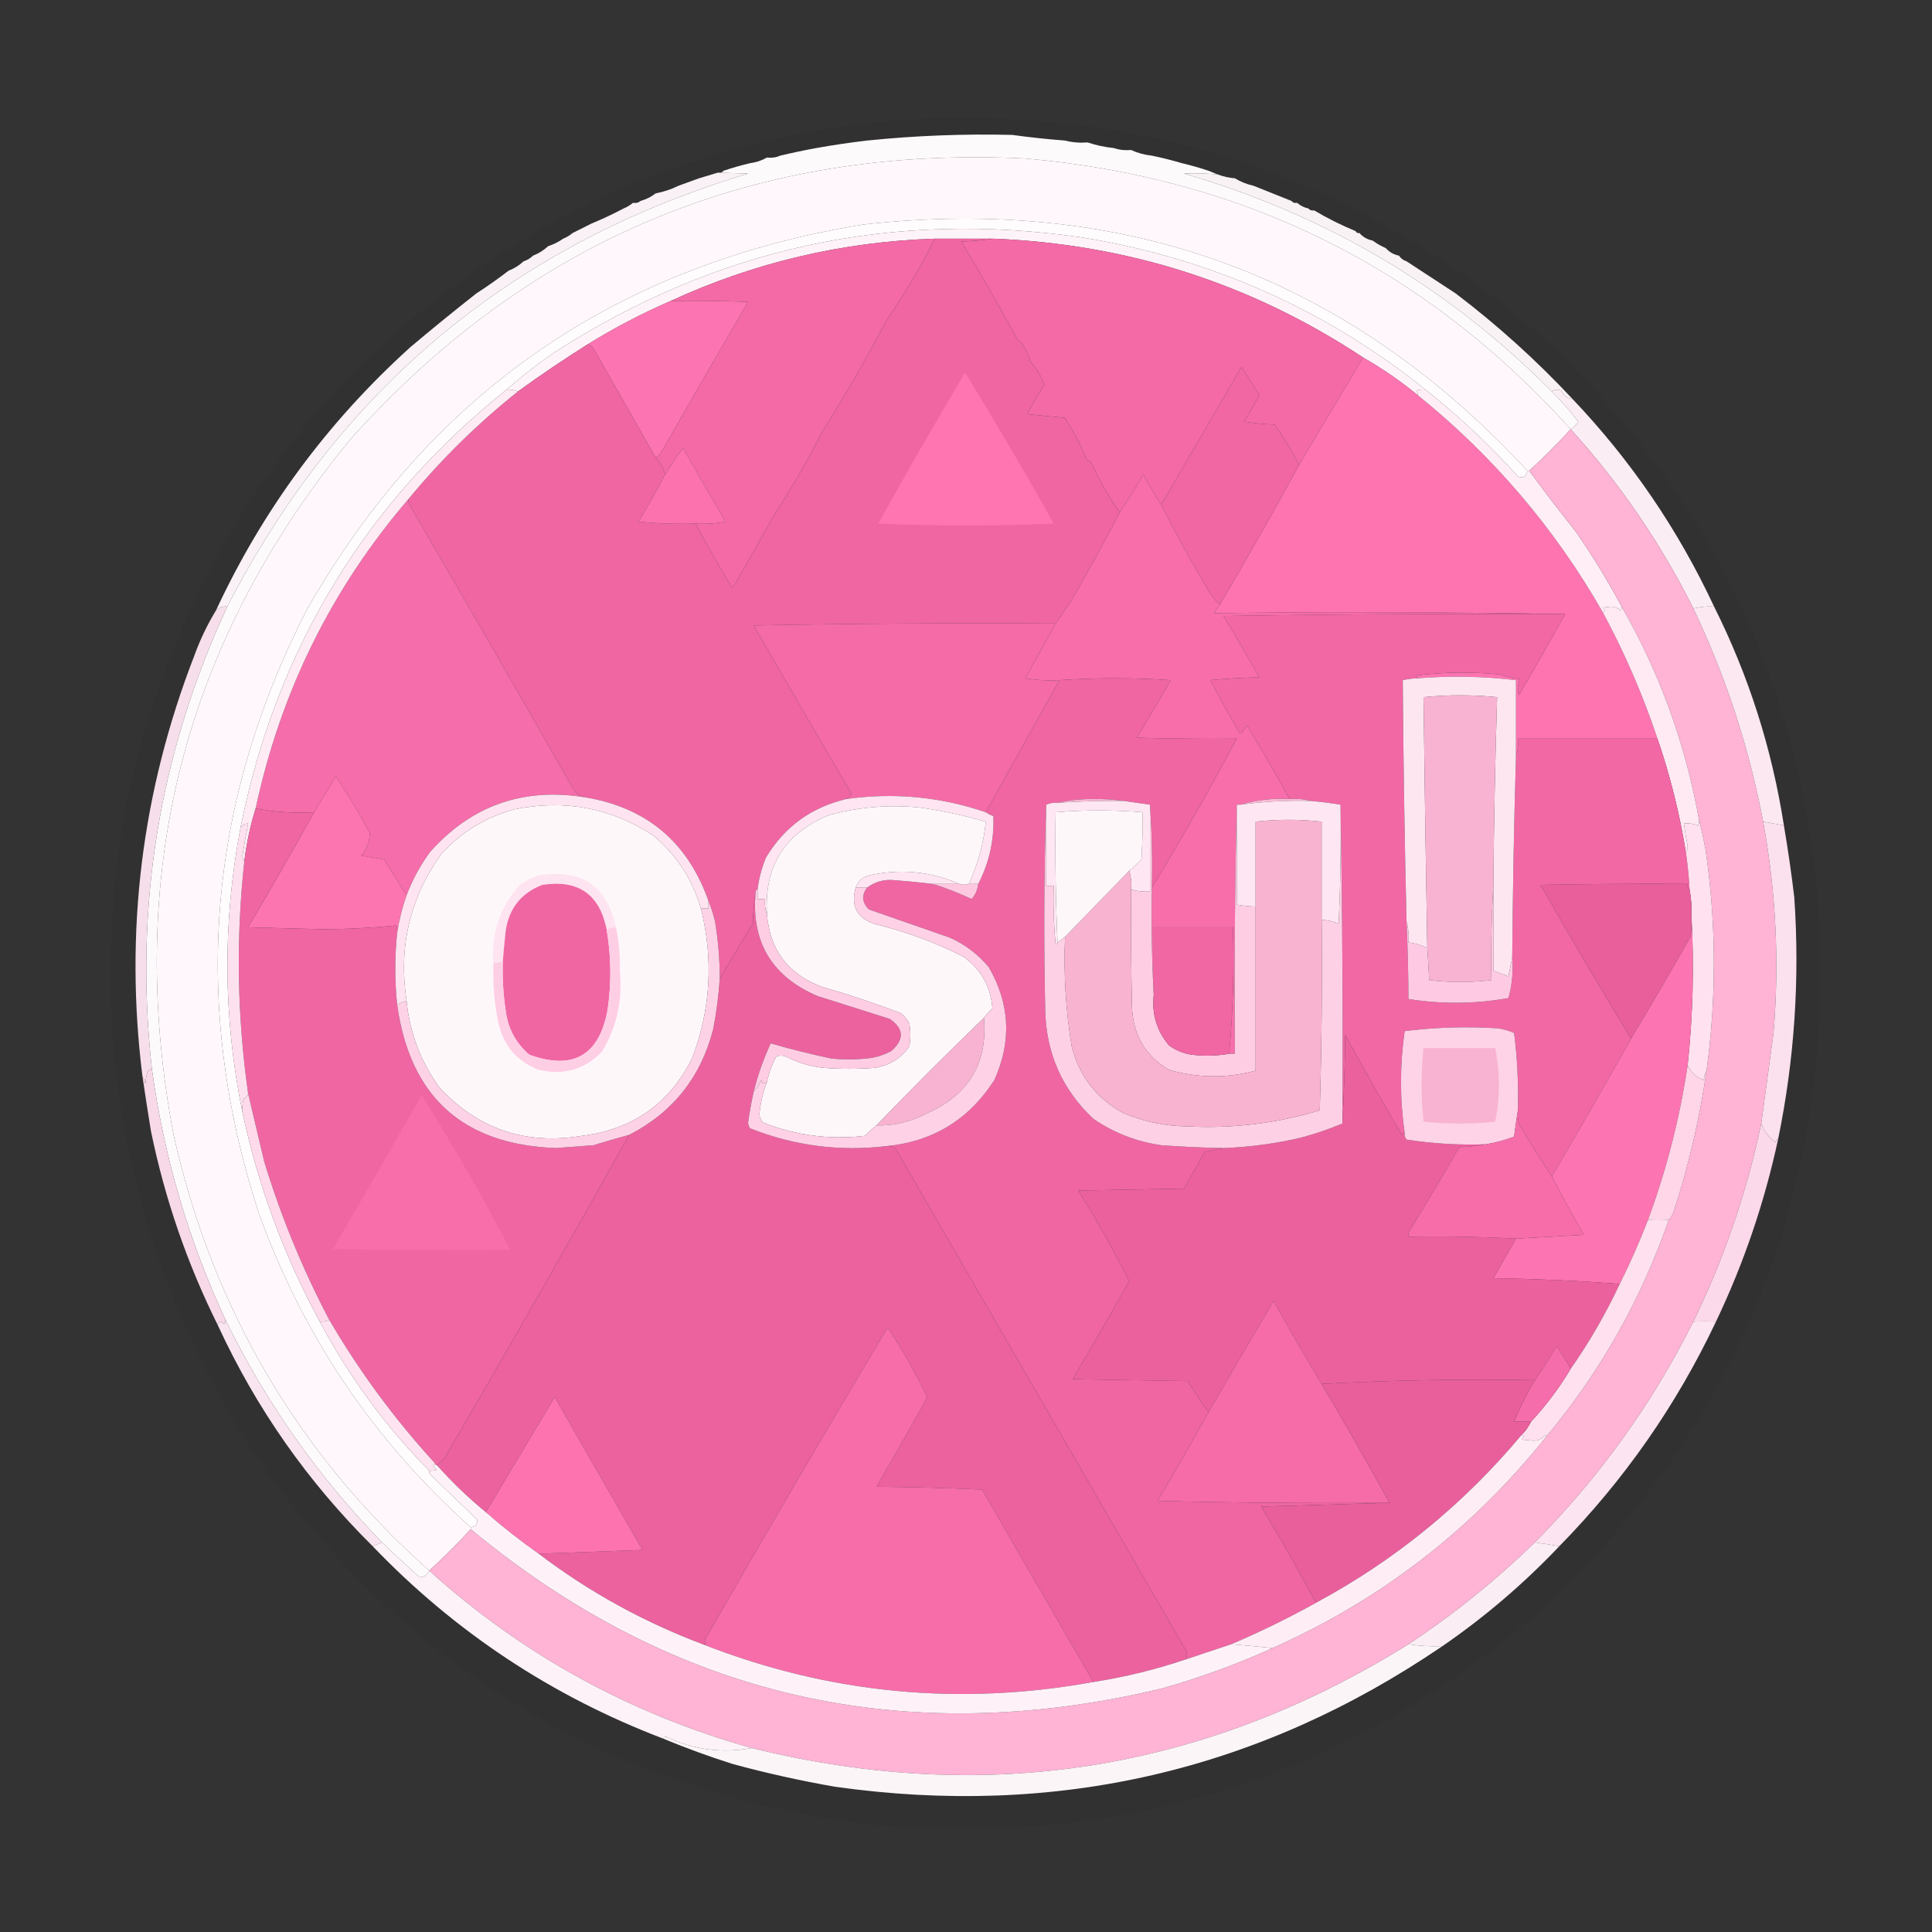 <?xml version="1.0" encoding="UTF-8"?>
<!DOCTYPE svg PUBLIC "-//W3C//DTD SVG 1.1//EN" "http://www.w3.org/Graphics/SVG/1.1/DTD/svg11.dtd">
<svg xmlns="http://www.w3.org/2000/svg" version="1.1" width="1024px" height="1024px" style="shape-rendering:geometricPrecision; text-rendering:geometricPrecision; image-rendering:optimizeQuality; fill-rule:evenodd; clip-rule:evenodd" xmlns:xlink="http://www.w3.org/1999/xlink">
<rect width="100%" height="100%" fill="#333333" stroke="none"/>
<g><path style="opacity:0.035" fill="#030203" d="M 495.5,62.5 C 617.238,59.562 723.571,97.395 814.5,176C 909.13,262.463 959.297,370.296 965,499.5C 968.067,639.473 919.234,756.973 818.5,852C 716.265,941.536 596.598,979.87 459.5,967C 319.683,948.593 210.516,881.76 132,766.5C 65.421,659.722 44.087,544.056 68,419.5C 102.545,274.364 186.378,169.197 319.5,104C 375.48,78.839 434.146,65.005 495.5,62.5 Z"/></g>
<g><path style="opacity:0.999" fill="#fdfafc" d="M 536.5,71.5 C 545.66,72.776 554.994,73.776 564.5,74.5C 568.298,75.483 572.298,75.817 576.5,75.5C 580.942,76.99 585.609,77.99 590.5,78.5C 593.287,79.477 596.287,79.81 599.5,79.5C 602.907,81.074 606.573,82.074 610.5,82.5C 615.775,83.582 621.108,84.915 626.5,86.5C 631.13,87.594 635.797,88.928 640.5,90.5C 642.167,91.167 643.833,91.833 645.5,92.5C 639.504,91.866 633.504,91.7 627.5,92C 702.714,113.81 767.714,152.31 822.5,207.5C 827.517,212.517 832.183,217.851 836.5,223.5C 835.451,225.216 834.118,226.549 832.5,227.5C 755.441,141.972 659.108,94.138 543.5,84C 400.433,76.977 281.267,126.477 186,232.5C 97.253,340.486 65.919,463.486 92,601.5C 112.567,693.352 157.734,770.352 227.5,832.5C 226.464,834.722 224.797,835.888 222.5,836C 215.663,829.995 208.996,823.829 202.5,817.5C 168.518,782.533 140.851,743.199 119.5,699.5C 99.832,657.159 86.832,612.825 80.5,566.5C 70.996,480.912 84.329,399.246 120.5,321.5C 179.858,205.994 271.858,129.494 396.5,92C 390.974,91.844 385.641,91.677 380.5,91.5C 381.791,91.737 382.791,91.404 383.5,90.5C 388.215,88.923 392.882,87.59 397.5,86.5C 400.785,86.072 403.785,85.072 406.5,83.5C 409.059,83.802 411.393,83.468 413.5,82.5C 419.922,80.973 426.255,79.64 432.5,78.5C 441.595,76.874 450.595,75.54 459.5,74.5C 485.091,71.882 510.758,70.882 536.5,71.5 Z"/></g>
<g><path style="opacity:1" fill="#fff7fb" d="M 832.5,227.5 C 825.5,235.167 818.167,242.5 810.5,249.5C 810.167,249.5 809.833,249.5 809.5,249.5C 714.573,146.899 597.24,103.399 457.5,119C 326.569,140.39 228.402,208.224 163,322.5C 109.954,425.516 101.287,532.183 137,642.5C 160.492,707.786 197.992,763.452 249.5,809.5C 249.5,809.833 249.5,810.167 249.5,810.5C 242.5,818.167 235.167,825.5 227.5,832.5C 157.734,770.352 112.567,693.352 92,601.5C 65.919,463.486 97.253,340.486 186,232.5C 281.267,126.477 400.433,76.977 543.5,84C 659.108,94.138 755.441,141.972 832.5,227.5 Z"/></g>
<g><path style="opacity:0.999" fill="#f9f1f5" d="M 380.5,91.5 C 385.641,91.677 390.974,91.844 396.5,92C 271.858,129.494 179.858,205.994 120.5,321.5C 118.142,321.253 116.142,321.919 114.5,323.5C 139.273,270.186 173.607,223.686 217.5,184C 229.065,174.257 240.732,164.757 252.5,155.5C 258.35,151.743 264.017,147.743 269.5,143.5C 272.511,142.331 275.178,140.664 277.5,138.5C 279.434,137.89 281.101,136.89 282.5,135.5C 285.511,134.331 288.178,132.664 290.5,130.5C 293.437,129.528 296.103,128.195 298.5,126.5C 300.368,125.737 302.035,124.737 303.5,123.5C 306.872,121.814 310.205,120.147 313.5,118.5C 319.367,116.064 325.033,113.398 330.5,110.5C 332.368,109.737 334.035,108.737 335.5,107.5C 337.099,107.768 338.432,107.434 339.5,106.5C 342.485,105.674 345.151,104.341 347.5,102.5C 351.759,101.691 355.759,100.358 359.5,98.5C 363.253,97.141 366.919,95.807 370.5,94.5C 373.823,93.507 377.156,92.507 380.5,91.5 Z"/></g>
<g><path style="opacity:1" fill="#f9f2f5" d="M 645.5,92.5 C 648.402,93.578 651.402,94.244 654.5,94.5C 657.54,96.346 660.873,97.679 664.5,98.5C 667.756,99.786 671.089,101.12 674.5,102.5C 677.756,103.786 681.089,105.12 684.5,106.5C 685.209,107.404 686.209,107.737 687.5,107.5C 689.181,109.008 691.181,110.008 693.5,110.5C 694.209,111.404 695.209,111.737 696.5,111.5C 703.516,115.675 710.849,119.341 718.5,122.5C 718.842,123.338 719.508,123.672 720.5,123.5C 722.336,125.588 724.669,126.921 727.5,127.5C 729.663,129.083 731.996,130.416 734.5,131.5C 736.336,133.588 738.669,134.921 741.5,135.5C 742.436,136.974 743.77,137.974 745.5,138.5C 754.158,144.164 762.825,149.83 771.5,155.5C 793.66,172.317 814.327,190.984 833.5,211.5C 830.588,211.211 828.588,209.711 827.5,207C 825.613,206.22 823.946,206.387 822.5,207.5C 767.714,152.31 702.714,113.81 627.5,92C 633.504,91.7 639.504,91.866 645.5,92.5 Z"/></g>
<g><path style="opacity:1" fill="#fffcfd" d="M 809.5,249.5 C 808.979,252.719 807.312,253.719 804.5,252.5C 789.484,235.819 773.151,220.486 755.5,206.5C 702.489,164.01 642.155,137.177 574.5,126C 473.169,111.066 379.502,131.399 293.5,187C 284.735,193.037 276.402,199.537 268.5,206.5C 193.557,266.529 146.557,343.863 127.5,438.5C 117.899,489.043 118.233,539.377 128.5,589.5C 136.832,628.511 150.499,665.511 169.5,700.5C 184.979,729.648 204.312,755.981 227.5,779.5C 227.369,780.239 227.536,780.906 228,781.5C 236.333,789.5 244.667,797.5 253,805.5C 253.168,807.841 252.001,809.174 249.5,809.5C 197.992,763.452 160.492,707.786 137,642.5C 101.287,532.183 109.954,425.516 163,322.5C 228.402,208.224 326.569,140.39 457.5,119C 597.24,103.399 714.573,146.899 809.5,249.5 Z"/></g>
<g><path style="opacity:1" fill="#fef3f8" d="M 755.5,206.5 C 753.801,206.34 752.134,206.506 750.5,207C 751.252,207.671 751.586,208.504 751.5,209.5C 742.366,202.027 732.699,195.361 722.5,189.5C 663.214,150.332 597.88,129.332 526.5,126.5C 516.167,126.5 505.833,126.5 495.5,126.5C 446.466,128.107 399.799,139.107 355.5,159.5C 340.227,166.135 325.56,173.802 311.5,182.5C 298.893,190.442 286.56,198.775 274.5,207.5C 272.621,206.659 270.621,206.325 268.5,206.5C 276.402,199.537 284.735,193.037 293.5,187C 379.502,131.399 473.169,111.066 574.5,126C 642.155,137.177 702.489,164.01 755.5,206.5 Z"/></g>
<g><path style="opacity:1" fill="#f36aa7" d="M 526.5,126.5 C 597.88,129.332 663.214,150.332 722.5,189.5C 711.167,208.5 699.833,227.5 688.5,246.5C 684.818,238.973 680.484,231.807 675.5,225C 670.136,224.829 664.802,224.329 659.5,223.5C 662.167,218.833 664.833,214.167 667.5,209.5C 664.422,204.414 661.256,199.414 658,194.5C 643.822,218.861 629.655,243.194 615.5,267.5C 612.108,262.395 608.941,257.062 606,251.5C 601.97,258.34 597.804,265.006 593.5,271.5C 587.755,263.384 582.755,254.717 578.5,245.5C 577.758,244.713 576.925,244.047 576,243.5C 572.771,235.793 568.938,228.46 564.5,221.5C 557.833,220.833 551.167,220.167 544.5,219.5C 547.268,214.224 550.268,209.057 553.5,204C 551.912,199.329 549.412,195.163 546,191.5C 544.939,186.769 542.606,182.769 539,179.5C 529.558,162.116 519.724,144.949 509.5,128C 515.348,127.827 521.015,127.327 526.5,126.5 Z"/></g>
<g><path style="opacity:1" fill="#fc74b1" d="M 355.5,159.5 C 369.171,159.333 382.837,159.5 396.5,160C 380.887,186.719 365.387,213.553 350,240.5C 349.292,241.381 348.458,242.047 347.5,242.5C 336.679,223.527 325.845,204.527 315,185.5C 314.241,183.937 313.074,182.937 311.5,182.5C 325.56,173.802 340.227,166.135 355.5,159.5 Z"/></g>
<g><path style="opacity:1" fill="#f36aa7" d="M 495.5,126.5 C 488.025,141.452 479.525,155.785 470,169.5C 459.4,189.72 448.067,209.386 436,228.5C 428.061,244.064 419.394,259.064 410,273.5C 403.129,285.817 396.129,298.151 389,310.5C 388.667,310.833 388.333,311.167 388,311.5C 381.272,300.278 374.772,288.945 368.5,277.5C 373.875,277.828 379.208,277.495 384.5,276.5C 377,263.5 369.5,250.5 362,237.5C 358.609,242.05 355.442,246.716 352.5,251.5C 351.61,248.052 349.943,245.052 347.5,242.5C 348.458,242.047 349.292,241.381 350,240.5C 365.387,213.553 380.887,186.719 396.5,160C 382.837,159.5 369.171,159.333 355.5,159.5C 399.799,139.107 446.466,128.107 495.5,126.5 Z"/></g>
<g><path style="opacity:1" fill="#ef66a3" d="M 495.5,126.5 C 505.833,126.5 516.167,126.5 526.5,126.5C 521.015,127.327 515.348,127.827 509.5,128C 519.724,144.949 529.558,162.116 539,179.5C 542.606,182.769 544.939,186.769 546,191.5C 549.412,195.163 551.912,199.329 553.5,204C 550.268,209.057 547.268,214.224 544.5,219.5C 551.167,220.167 557.833,220.833 564.5,221.5C 568.938,228.46 572.771,235.793 576,243.5C 576.925,244.047 577.758,244.713 578.5,245.5C 582.755,254.717 587.755,263.384 593.5,271.5C 587.299,283.563 580.799,295.563 574,307.5C 569.642,315.568 564.809,323.235 559.5,330.5C 506.163,330.167 452.829,330.5 399.5,331.5C 416.734,361.48 434.068,391.313 451.5,421C 450.429,421.852 449.429,422.685 448.5,423.5C 429.907,427.948 415.741,438.281 406,454.5C 403.715,459.973 402.215,465.64 401.5,471.5C 400.833,471.5 400.5,471.833 400.5,472.5C 399.673,477.985 399.173,483.652 399,489.5C 393.141,499.23 387.308,508.897 381.5,518.5C 381.468,508.438 380.634,498.438 379,488.5C 378.096,484.628 376.93,480.961 375.5,477.5C 364.428,446.097 342.428,427.764 309.5,422.5C 307.295,421.802 305.461,420.468 304,418.5C 275.253,368.003 246.253,317.67 217,267.5C 216.517,266.552 216.351,265.552 216.5,264.5C 233.896,243.437 253.229,224.437 274.5,207.5C 286.56,198.775 298.893,190.442 311.5,182.5C 313.074,182.937 314.241,183.937 315,185.5C 325.845,204.527 336.679,223.527 347.5,242.5C 349.943,245.052 351.61,248.052 352.5,251.5C 348.111,259.94 343.444,268.274 338.5,276.5C 348.478,277.499 358.478,277.832 368.5,277.5C 374.772,288.945 381.272,300.278 388,311.5C 388.333,311.167 388.667,310.833 389,310.5C 396.129,298.151 403.129,285.817 410,273.5C 419.394,259.064 428.061,244.064 436,228.5C 448.067,209.386 459.4,189.72 470,169.5C 479.525,155.785 488.025,141.452 495.5,126.5 Z"/></g>
<g><path style="opacity:1" fill="#fd74b1" d="M 722.5,189.5 C 732.699,195.361 742.366,202.027 751.5,209.5C 791.459,241.779 824.126,280.112 849.5,324.5C 861.091,346.013 870.757,368.346 878.5,391.5C 853.833,391.5 829.167,391.5 804.5,391.5C 804.81,394.713 804.477,397.713 803.5,400.5C 803.5,387.167 803.5,373.833 803.5,360.5C 786.189,358.447 768.856,358.113 751.5,359.5C 751.389,358.883 751.056,358.383 750.5,358C 765.303,356.195 780.136,356.029 795,357.5C 798.429,358.647 801.929,359.48 805.5,360C 804.39,362.737 804.223,365.571 805,368.5C 813.394,354.278 821.561,339.945 829.5,325.5C 767.627,324.346 705.627,324.18 643.5,325C 644.386,323.385 645.386,321.885 646.5,320.5C 660.928,296.073 674.928,271.406 688.5,246.5C 699.833,227.5 711.167,208.5 722.5,189.5 Z"/></g>
<g><path style="opacity:1" fill="#f067a4" d="M 688.5,246.5 C 674.928,271.406 660.928,296.073 646.5,320.5C 643.535,317.676 641.035,314.343 639,310.5C 630.614,296.39 622.781,282.057 615.5,267.5C 629.655,243.194 643.822,218.861 658,194.5C 661.256,199.414 664.422,204.414 667.5,209.5C 664.833,214.167 662.167,218.833 659.5,223.5C 664.802,224.329 670.136,224.829 675.5,225C 680.484,231.807 684.818,238.973 688.5,246.5 Z"/></g>
<g><path style="opacity:1" fill="#fe75b2" d="M 511.5,197.5 C 527.645,223.775 543.311,250.441 558.5,277.5C 527.5,278.833 496.5,278.833 465.5,277.5C 480.494,250.538 495.827,223.871 511.5,197.5 Z"/></g>
<g><path style="opacity:1" fill="#ffeef6" d="M 755.5,206.5 C 773.151,220.486 789.484,235.819 804.5,252.5C 807.312,253.719 808.979,252.719 809.5,249.5C 809.833,249.5 810.167,249.5 810.5,249.5C 818.407,260.287 826.573,270.953 835,281.5C 843.942,294.388 852.108,307.722 859.5,321.5C 859.631,322.239 859.464,322.906 859,323.5C 857.647,322.296 855.981,321.629 854,321.5C 852.5,321.667 851,321.833 849.5,322C 850.774,322.977 850.774,323.811 849.5,324.5C 824.126,280.112 791.459,241.779 751.5,209.5C 751.586,208.504 751.252,207.671 750.5,207C 752.134,206.506 753.801,206.34 755.5,206.5 Z"/></g>
<g><path style="opacity:1" fill="#fbedf4" d="M 833.5,211.5 C 864.443,244.031 889.443,280.698 908.5,321.5C 905.043,321.242 901.377,321.575 897.5,322.5C 880.161,287.836 858.494,256.169 832.5,227.5C 834.118,226.549 835.451,225.216 836.5,223.5C 832.183,217.851 827.517,212.517 822.5,207.5C 823.946,206.387 825.613,206.22 827.5,207C 828.588,209.711 830.588,211.211 833.5,211.5 Z"/></g>
<g><path style="opacity:1" fill="#ffb3d5" d="M 832.5,227.5 C 858.494,256.169 880.161,287.836 897.5,322.5C 914.71,358.522 927.043,396.189 934.5,435.5C 941.317,472.559 943.15,509.893 940,547.5C 937.832,563.507 935.666,579.507 933.5,595.5C 925.832,631.868 913.832,666.868 897.5,700.5C 875.794,743.896 847.794,782.896 813.5,817.5C 792.774,837.67 770.44,855.67 746.5,871.5C 638.458,938.737 522.458,957.07 398.5,926.5C 333.919,908.388 276.919,877.054 227.5,832.5C 235.167,825.5 242.5,818.167 249.5,810.5C 356.975,899.449 478.975,927.616 615.5,895C 635.72,889.316 655.387,882.149 674.5,873.5C 731.917,847.955 780.25,810.621 819.5,761.5C 848.116,727.288 869.782,688.954 884.5,646.5C 885.558,645.4 886.392,644.066 887,642.5C 895,618.001 900.833,593.001 904.5,567.5C 909.838,528.47 909.672,489.47 904,450.5C 903.001,444.994 901.835,439.66 900.5,434.5C 893.354,394.39 879.688,356.724 859.5,321.5C 852.108,307.722 843.942,294.388 835,281.5C 826.573,270.953 818.407,260.287 810.5,249.5C 818.167,242.5 825.5,235.167 832.5,227.5 Z"/></g>
<g><path style="opacity:1" fill="#fb72af" d="M 368.5,277.5 C 358.478,277.832 348.478,277.499 338.5,276.5C 343.444,268.274 348.111,259.94 352.5,251.5C 355.442,246.716 358.609,242.05 362,237.5C 369.5,250.5 377,263.5 384.5,276.5C 379.208,277.495 373.875,277.828 368.5,277.5 Z"/></g>
<g><path style="opacity:1" fill="#f76eab" d="M 615.5,267.5 C 622.781,282.057 630.614,296.39 639,310.5C 641.035,314.343 643.535,317.676 646.5,320.5C 645.386,321.885 644.386,323.385 643.5,325C 705.627,324.18 767.627,324.346 829.5,325.5C 769.163,325.167 708.83,325.5 648.5,326.5C 654.959,337.251 661.293,348.085 667.5,359C 658.814,359.168 650.148,359.668 641.5,360.5C 646.246,369.661 651.246,378.661 656.5,387.5C 657.002,388.521 657.668,388.688 658.5,388C 659.211,386.745 660.044,385.579 661,384.5C 668.727,397.388 676.227,410.388 683.5,423.5C 674.517,423.003 665.85,424.003 657.5,426.5C 656.833,426.5 656.167,426.5 655.5,426.5C 654.501,470.33 654.168,514.33 654.5,558.5C 653.5,558.5 652.5,558.5 651.5,558.5C 653.473,536.397 654.139,514.064 653.5,491.5C 639.5,491.5 625.5,491.5 611.5,491.5C 611.5,503.5 611.5,515.5 611.5,527.5C 610.503,508.674 610.17,489.674 610.5,470.5C 626.274,444.619 641.274,418.286 655.5,391.5C 637.83,391.667 620.164,391.5 602.5,391C 608.667,380.984 614.667,370.817 620.5,360.5C 600.769,359.18 581.102,359.18 561.5,360.5C 555.463,360.829 549.463,360.496 543.5,359.5C 548.862,349.816 554.195,340.15 559.5,330.5C 564.809,323.235 569.642,315.568 574,307.5C 580.799,295.563 587.299,283.563 593.5,271.5C 597.804,265.006 601.97,258.34 606,251.5C 608.941,257.062 612.108,262.395 615.5,267.5 Z"/></g>
<g><path style="opacity:1" fill="#f56daa" d="M 216.5,264.5 C 216.351,265.552 216.517,266.552 217,267.5C 246.253,317.67 275.253,368.003 304,418.5C 305.461,420.468 307.295,421.802 309.5,422.5C 276.955,417.402 249.788,427.068 228,451.5C 222.79,458.586 218.623,466.253 215.5,474.5C 211.561,468.207 207.561,461.873 203.5,455.5C 199.5,454.833 195.5,454.167 191.5,453.5C 194.448,449.956 195.948,445.956 196,441.5C 190.503,431.169 184.503,421.169 178,411.5C 174.141,417.897 170.308,424.23 166.5,430.5C 155.909,431.105 145.575,430.438 135.5,428.5C 148.723,366.723 175.723,312.057 216.5,264.5 Z"/></g>
<g><path style="opacity:1" fill="#feebf4" d="M 268.5,206.5 C 270.621,206.325 272.621,206.659 274.5,207.5C 253.229,224.437 233.896,243.437 216.5,264.5C 175.723,312.057 148.723,366.723 135.5,428.5C 132.674,437.573 130.674,446.906 129.5,456.5C 128.853,455.726 128.52,454.726 128.5,453.5C 129.394,447.799 130.394,442.133 131.5,436.5C 129.801,436.527 128.467,437.194 127.5,438.5C 146.557,343.863 193.557,266.529 268.5,206.5 Z"/></g>
<g><path style="opacity:1" fill="#ffe9f3" d="M 859.5,321.5 C 879.688,356.724 893.354,394.39 900.5,434.5C 900.649,435.552 900.483,436.552 900,437.5C 897.619,436.565 895.119,436.232 892.5,436.5C 893.035,440.511 893.702,444.511 894.5,448.5C 894.48,449.726 894.147,450.726 893.5,451.5C 890.206,431.071 885.206,411.071 878.5,391.5C 870.757,368.346 861.091,346.013 849.5,324.5C 850.774,323.811 850.774,322.977 849.5,322C 851,321.833 852.5,321.667 854,321.5C 855.981,321.629 857.647,322.296 859,323.5C 859.464,322.906 859.631,322.239 859.5,321.5 Z"/></g>
<g><path style="opacity:1" fill="#fbe8f1" d="M 908.5,321.5 C 926.836,358.101 939.17,396.768 945.5,437.5C 941.833,436.833 938.167,436.167 934.5,435.5C 927.043,396.189 914.71,358.522 897.5,322.5C 901.377,321.575 905.043,321.242 908.5,321.5 Z"/></g>
<g><path style="opacity:1" fill="#f168a5" d="M 829.5,325.5 C 821.561,339.945 813.394,354.278 805,368.5C 804.223,365.571 804.39,362.737 805.5,360C 801.929,359.48 798.429,358.647 795,357.5C 780.136,356.029 765.303,356.195 750.5,358C 751.056,358.383 751.389,358.883 751.5,359.5C 748.794,359.575 746.127,359.908 743.5,360.5C 743.796,403.173 744.463,445.84 745.5,488.5C 746.115,502.158 746.448,515.825 746.5,529.5C 764.203,532.314 781.87,532.147 799.5,529C 801.441,522.115 802.108,514.948 801.5,507.5C 801.795,471.825 802.461,436.159 803.5,400.5C 804.477,397.713 804.81,394.713 804.5,391.5C 829.167,391.5 853.833,391.5 878.5,391.5C 885.206,411.071 890.206,431.071 893.5,451.5C 894.495,458.13 895.162,464.797 895.5,471.5C 894.596,470.791 894.263,469.791 894.5,468.5C 868.498,468.333 842.498,468.5 816.5,469C 832.148,496.477 848.148,523.643 864.5,550.5C 850.753,574.997 836.753,599.33 822.5,623.5C 816.608,614.733 810.941,605.733 805.5,596.5C 804.52,593.914 804.187,591.247 804.5,588.5C 804.888,574.753 804.222,561.086 802.5,547.5C 799.633,546.226 796.633,545.393 793.5,545C 777.091,543.985 760.757,544.485 744.5,546.5C 741.918,564.521 741.918,582.521 744.5,600.5C 743.883,600.611 743.383,600.944 743,601.5C 732.747,583.996 722.747,566.329 713,548.5C 712.831,564.339 712.331,580.005 711.5,595.5C 711.832,538.998 711.499,482.664 710.5,426.5C 705.196,425.616 699.863,424.949 694.5,424.5C 691.038,423.518 687.371,423.185 683.5,423.5C 676.227,410.388 668.727,397.388 661,384.5C 660.044,385.579 659.211,386.745 658.5,388C 657.668,388.688 657.002,388.521 656.5,387.5C 651.246,378.661 646.246,369.661 641.5,360.5C 650.148,359.668 658.814,359.168 667.5,359C 661.293,348.085 654.959,337.251 648.5,326.5C 708.83,325.5 769.163,325.167 829.5,325.5 Z"/></g>
<g><path style="opacity:1" fill="#f46ba8" d="M 559.5,330.5 C 554.195,340.15 548.862,349.816 543.5,359.5C 549.463,360.496 555.463,360.829 561.5,360.5C 548.467,383.853 535.467,407.187 522.5,430.5C 498.379,422.277 473.712,419.944 448.5,423.5C 449.429,422.685 450.429,421.852 451.5,421C 434.068,391.313 416.734,361.48 399.5,331.5C 452.829,330.5 506.163,330.167 559.5,330.5 Z"/></g>
<g><path style="opacity:1" fill="#fee6f1" d="M 803.5,400.5 C 802.461,436.159 801.795,471.825 801.5,507.5C 800.834,510.689 800.167,514.023 799.5,517.5C 796.793,516.422 794.126,515.422 791.5,514.5C 791.5,499.5 791.5,484.5 791.5,469.5C 791.8,436.158 792.467,402.825 793.5,369.5C 780.496,368.189 767.496,368.189 754.5,369.5C 755.039,413.836 755.706,458.169 756.5,502.5C 753.345,500.924 750.012,499.924 746.5,499.5C 746.815,495.629 746.482,491.962 745.5,488.5C 744.463,445.84 743.796,403.173 743.5,360.5C 746.127,359.908 748.794,359.575 751.5,359.5C 768.856,358.113 786.189,358.447 803.5,360.5C 803.5,373.833 803.5,387.167 803.5,400.5 Z"/></g>
<g><path style="opacity:1" fill="#ef66a3" d="M 610.5,470.5 C 610.829,455.657 610.496,440.99 609.5,426.5C 604.833,425.833 600.167,425.167 595.5,424.5C 591.012,423.834 586.346,423.501 581.5,423.5C 574.27,423.333 567.27,423.999 560.5,425.5C 558.379,425.325 556.379,425.659 554.5,426.5C 553.336,462.664 553.169,498.998 554,535.5C 554.489,558.304 562.989,577.471 579.5,593C 590.385,600.439 602.385,605.105 615.5,607C 626.489,607.794 637.489,608.294 648.5,608.5C 645.311,609.166 641.977,609.833 638.5,610.5C 634.96,617.081 631.293,623.581 627.5,630C 608.833,630.333 590.167,630.667 571.5,631C 581.295,646.594 590.295,662.594 598.5,679C 588.76,696.481 578.76,713.814 568.5,731C 588.833,731.333 609.167,731.667 629.5,732C 633.066,737.651 636.733,743.151 640.5,748.5C 631.765,764.302 622.765,779.969 613.5,795.5C 654.495,796.5 695.495,796.833 736.5,796.5C 713.996,797.167 691.33,797.833 668.5,798.5C 678.605,815.317 688.272,832.317 697.5,849.5C 682.93,857.618 667.93,864.951 652.5,871.5C 644.512,874.165 636.512,876.831 628.5,879.5C 629.028,878.153 629.195,876.819 629,875.5C 577.514,786.532 526.014,697.532 474.5,608.5C 472.955,607.548 471.288,607.215 469.5,607.5C 494.342,605.159 513.508,593.492 527,572.5C 536.31,551.931 535.31,531.931 524,512.5C 518.332,505.754 511.499,500.587 503.5,497C 489.167,492 474.833,487 460.5,482C 456.92,478.442 456.587,474.609 459.5,470.5C 463.755,467.301 468.588,465.968 474,466.5C 480.853,467.027 487.687,467.694 494.5,468.5C 501.413,470.696 508.246,473.363 515,476.5C 516.993,474.182 518.159,471.516 518.5,468.5C 524.316,457.234 526.982,445.234 526.5,432.5C 524.974,432.006 523.641,431.339 522.5,430.5C 535.467,407.187 548.467,383.853 561.5,360.5C 581.102,359.18 600.769,359.18 620.5,360.5C 614.667,370.817 608.667,380.984 602.5,391C 620.164,391.5 637.83,391.667 655.5,391.5C 641.274,418.286 626.274,444.619 610.5,470.5 Z"/></g>
<g><path style="opacity:1" fill="#f8b3d2" d="M 791.5,469.5 C 790.503,485.992 790.17,502.658 790.5,519.5C 779.498,520.797 768.498,520.797 757.5,519.5C 757.24,513.828 756.907,508.161 756.5,502.5C 755.706,458.169 755.039,413.836 754.5,369.5C 767.496,368.189 780.496,368.189 793.5,369.5C 792.467,402.825 791.8,436.158 791.5,469.5 Z"/></g>
<g><path style="opacity:1" fill="#fc74b0" d="M 215.5,474.5 C 213.176,481.127 211.51,487.794 210.5,494.5C 210.657,493.127 210.49,491.793 210,490.5C 197.056,491.824 183.89,492.49 170.5,492.5C 157.5,492.167 144.5,491.833 131.5,491.5C 143.443,471.275 155.11,450.942 166.5,430.5C 170.308,424.23 174.141,417.897 178,411.5C 184.503,421.169 190.503,431.169 196,441.5C 195.948,445.956 194.448,449.956 191.5,453.5C 195.5,454.167 199.5,454.833 203.5,455.5C 207.561,461.873 211.561,468.207 215.5,474.5 Z"/></g>
<g><path style="opacity:1" fill="#fee5f1" d="M 522.5,430.5 C 523.641,431.339 524.974,432.006 526.5,432.5C 526.982,445.234 524.316,457.234 518.5,468.5C 516.833,468.5 515.167,468.5 513.5,468.5C 518.328,458.015 521.328,447.015 522.5,435.5C 511.051,432.176 499.384,429.676 487.5,428C 471.223,426.373 455.223,427.706 439.5,432C 415.94,441.622 404.94,459.122 406.5,484.5C 405.527,482.052 405.194,479.385 405.5,476.5C 404.167,476.5 402.833,476.5 401.5,476.5C 401.5,474.833 401.5,473.167 401.5,471.5C 402.215,465.64 403.715,459.973 406,454.5C 415.741,438.281 429.907,427.948 448.5,423.5C 473.712,419.944 498.379,422.277 522.5,430.5 Z"/></g>
<g><path style="opacity:1" fill="#f9b7d5" d="M 595.5,424.5 C 583.815,424.365 572.148,424.698 560.5,425.5C 567.27,423.999 574.27,423.333 581.5,423.5C 586.346,423.501 591.012,423.834 595.5,424.5 Z"/></g>
<g><path style="opacity:1" fill="#fbbcd8" d="M 683.5,423.5 C 687.371,423.185 691.038,423.518 694.5,424.5C 682.099,424.156 669.766,424.823 657.5,426.5C 665.85,424.003 674.517,423.003 683.5,423.5 Z"/></g>
<g><path style="opacity:1" fill="#fee7f2" d="M 595.5,424.5 C 600.167,425.167 604.833,425.833 609.5,426.5C 609.5,441.833 609.5,457.167 609.5,472.5C 606.061,472.747 602.728,472.414 599.5,471.5C 599.813,467.958 599.479,464.625 598.5,461.5C 600.771,459.734 602.937,457.734 605,455.5C 605.5,447.173 605.666,438.84 605.5,430.5C 590.158,429.223 574.824,429.223 559.5,430.5C 559.169,453.673 559.502,476.673 560.5,499.5C 560.44,500.043 560.107,500.376 559.5,500.5C 558.501,490.188 558.168,479.855 558.5,469.5C 557.167,469.5 555.833,469.5 554.5,469.5C 554.5,455.167 554.5,440.833 554.5,426.5C 556.379,425.659 558.379,425.325 560.5,425.5C 572.148,424.698 583.815,424.365 595.5,424.5 Z"/></g>
<g><path style="opacity:1" fill="#fee7f2" d="M 694.5,424.5 C 699.863,424.949 705.196,425.616 710.5,426.5C 710.833,447.511 710.5,468.511 709.5,489.5C 706.601,488.358 703.601,487.692 700.5,487.5C 700.5,470.167 700.5,452.833 700.5,435.5C 688.838,434.192 677.171,434.192 665.5,435.5C 665.5,450.5 665.5,465.5 665.5,480.5C 662.14,480.384 658.807,480.051 655.5,479.5C 655.5,461.833 655.5,444.167 655.5,426.5C 656.167,426.5 656.833,426.5 657.5,426.5C 669.766,424.823 682.099,424.156 694.5,424.5 Z"/></g>
<g><path style="opacity:1" fill="#ef66a3" d="M 135.5,428.5 C 145.575,430.438 155.909,431.105 166.5,430.5C 155.11,450.942 143.443,471.275 131.5,491.5C 144.5,491.833 157.5,492.167 170.5,492.5C 183.89,492.49 197.056,491.824 210,490.5C 210.49,491.793 210.657,493.127 210.5,494.5C 209.186,507.179 209.186,519.846 210.5,532.5C 217.3,581.301 245.3,606.635 294.5,608.5C 301.169,608.025 307.835,607.525 314.5,607C 320.822,605.059 327.155,603.225 333.5,601.5C 301.849,658.136 269.682,714.47 237,770.5C 235.64,773.023 233.807,775.023 231.5,776.5C 230.833,776.5 230.5,776.167 230.5,775.5C 209.1,752.112 190.433,726.778 174.5,699.5C 160.391,672.698 148.891,644.698 140,615.5C 137.114,603.389 134.281,591.389 131.5,579.5C 125.674,538.582 125.007,497.582 129.5,456.5C 130.674,446.906 132.674,437.573 135.5,428.5 Z"/></g>
<g><path style="opacity:0.998" fill="#f6dfea" d="M 120.5,321.5 C 84.329,399.246 70.996,480.912 80.5,566.5C 79.85,566.804 79.183,567.137 78.5,567.5C 77.686,569.766 77.186,572.1 77,574.5C 76.79,572.942 76.29,571.609 75.5,570.5C 65.919,493.759 75.086,419.426 103,347.5C 106.063,339.044 109.896,331.044 114.5,323.5C 116.142,321.919 118.142,321.253 120.5,321.5 Z"/></g>
<g><path style="opacity:1" fill="#fef7fa" d="M 371.5,481.5 C 378.197,508.341 376.697,534.674 367,560.5C 355.04,584.77 335.54,598.603 308.5,602C 278.589,606.972 253.423,598.472 233,576.5C 222.968,562.769 217.135,547.436 215.5,530.5C 211.094,501.907 217.26,475.907 234,452.5C 244.548,440.958 257.381,433.124 272.5,429C 299.255,423.482 323.922,428.149 346.5,443C 358.688,453.35 367.021,466.183 371.5,481.5 Z"/></g>
<g><path style="opacity:1" fill="#fef7fa" d="M 513.5,468.5 C 512.065,469.096 510.398,469.096 508.5,468.5C 493.065,461.799 477.065,460.299 460.5,464C 457.013,464.989 454.68,467.155 453.5,470.5C 450.765,480.524 454.431,487.024 464.5,490C 480.506,493.89 495.84,499.557 510.5,507C 519.995,513.805 525.162,522.972 526,534.5C 524.293,536.037 522.793,537.704 521.5,539.5C 502.167,558.167 483.167,577.167 464.5,596.5C 462.37,598.127 460.37,599.96 458.5,602C 439.909,604.185 421.909,601.852 404.5,595C 403.316,593.82 402.649,592.32 402.5,590.5C 403.074,584.623 404.408,578.956 406.5,573.5C 407.461,568.744 409.127,564.244 411.5,560C 413.167,559.333 414.833,559.333 416.5,560C 422.796,563.209 429.462,565.209 436.5,566C 445.5,566.667 454.5,566.667 463.5,566C 471.395,564.81 477.561,560.976 482,554.5C 482.667,550.5 482.667,546.5 482,542.5C 480.878,540.376 479.378,538.543 477.5,537C 463.699,531.768 449.699,527.101 435.5,523C 417.65,516.318 407.983,503.485 406.5,484.5C 404.94,459.122 415.94,441.622 439.5,432C 455.223,427.706 471.223,426.373 487.5,428C 499.384,429.676 511.051,432.176 522.5,435.5C 521.328,447.015 518.328,458.015 513.5,468.5 Z"/></g>
<g><path style="opacity:1" fill="#fee1ef" d="M 129.5,456.5 C 125.007,497.582 125.674,538.582 131.5,579.5C 131.25,580.922 130.417,581.922 129,582.5C 128.503,584.81 128.337,587.143 128.5,589.5C 118.233,539.377 117.899,489.043 127.5,438.5C 128.467,437.194 129.801,436.527 131.5,436.5C 130.394,442.133 129.394,447.799 128.5,453.5C 128.52,454.726 128.853,455.726 129.5,456.5 Z"/></g>
<g><path style="opacity:1" fill="#fee4f0" d="M 309.5,422.5 C 342.428,427.764 364.428,446.097 375.5,477.5C 375.5,478.833 375.5,480.167 375.5,481.5C 374.167,481.5 372.833,481.5 371.5,481.5C 367.021,466.183 358.688,453.35 346.5,443C 323.922,428.149 299.255,423.482 272.5,429C 257.381,433.124 244.548,440.958 234,452.5C 217.26,475.907 211.094,501.907 215.5,530.5C 213.716,530.893 212.05,531.559 210.5,532.5C 209.186,519.846 209.186,507.179 210.5,494.5C 211.51,487.794 213.176,481.127 215.5,474.5C 218.623,466.253 222.79,458.586 228,451.5C 249.788,427.068 276.955,417.402 309.5,422.5 Z"/></g>
<g><path style="opacity:1" fill="#ffe1ef" d="M 900.5,434.5 C 901.835,439.66 903.001,444.994 904,450.5C 909.672,489.47 909.838,528.47 904.5,567.5C 903.698,568.952 903.198,570.618 903,572.5C 898.945,570.94 896.112,568.274 894.5,564.5C 897.305,538.061 897.972,511.727 896.5,485.5C 896.717,480.77 896.383,476.103 895.5,471.5C 895.162,464.797 894.495,458.13 893.5,451.5C 894.147,450.726 894.48,449.726 894.5,448.5C 893.702,444.511 893.035,440.511 892.5,436.5C 895.119,436.232 897.619,436.565 900,437.5C 900.483,436.552 900.649,435.552 900.5,434.5 Z"/></g>
<g><path style="opacity:0.999" fill="#fbe0ed" d="M 934.5,435.5 C 938.167,436.167 941.833,436.833 945.5,437.5C 947.631,449.973 949.465,462.64 951,475.5C 953.979,518.639 951.146,561.306 942.5,603.5C 941.778,603.918 941.278,604.584 941,605.5C 937.449,602.806 934.949,599.472 933.5,595.5C 935.666,579.507 937.832,563.507 940,547.5C 943.15,509.893 941.317,472.559 934.5,435.5 Z"/></g>
<g><path style="opacity:1" fill="#fee5f1" d="M 508.5,468.5 C 503.833,468.5 499.167,468.5 494.5,468.5C 487.687,467.694 480.853,467.027 474,466.5C 468.588,465.968 463.755,467.301 459.5,470.5C 457.5,470.5 455.5,470.5 453.5,470.5C 454.68,467.155 457.013,464.989 460.5,464C 477.065,460.299 493.065,461.799 508.5,468.5 Z"/></g>
<g><path style="opacity:1" fill="#fee4f0" d="M 326.5,491.5 C 324.784,491.629 323.117,491.962 321.5,492.5C 317.742,473.931 306.409,466.098 287.5,469C 276.28,473.238 269.78,481.405 268,493.5C 267.433,498.834 266.933,504.167 266.5,509.5C 264.883,510.038 263.216,510.371 261.5,510.5C 260.31,494.568 264.977,480.735 275.5,469C 278.554,466.806 281.888,465.139 285.5,464C 308.053,460.258 321.72,469.424 326.5,491.5 Z"/></g>
<g><path style="opacity:1" fill="#fec8e1" d="M 494.5,468.5 C 499.167,468.5 503.833,468.5 508.5,468.5C 510.398,469.096 512.065,469.096 513.5,468.5C 515.167,468.5 516.833,468.5 518.5,468.5C 518.159,471.516 516.993,474.182 515,476.5C 508.246,473.363 501.413,470.696 494.5,468.5 Z"/></g>
<g><path style="opacity:1" fill="#ef66a3" d="M 321.5,492.5 C 323.975,506.775 324.142,521.108 322,535.5C 317.48,559.574 303.646,567.408 280.5,559C 273.322,552.813 269.155,544.98 268,535.5C 266.703,526.886 266.203,518.219 266.5,509.5C 266.933,504.167 267.433,498.834 268,493.5C 269.78,481.405 276.28,473.238 287.5,469C 306.409,466.098 317.742,473.931 321.5,492.5 Z"/></g>
<g><path style="opacity:1" fill="#e85f9c" d="M 895.5,471.5 C 896.383,476.103 896.717,480.77 896.5,485.5C 896.665,489.182 896.499,492.848 896,496.5C 885.726,514.727 875.226,532.727 864.5,550.5C 848.148,523.643 832.148,496.477 816.5,469C 842.498,468.5 868.498,468.333 894.5,468.5C 894.263,469.791 894.596,470.791 895.5,471.5 Z"/></g>
<g><path style="opacity:1" fill="#eb629f" d="M 400.5,472.5 C 398.015,499.151 409.015,517.651 433.5,528C 446.149,531.994 458.815,535.994 471.5,540C 479.079,545.167 479.412,550.833 472.5,557C 468.497,559.207 464.164,560.54 459.5,561C 453.167,561.667 446.833,561.667 440.5,561C 429.635,558.703 418.969,556.037 408.5,553C 404.69,561.223 401.69,569.723 399.5,578.5C 398.269,583.943 397.269,589.443 396.5,595C 396.585,596.107 396.919,597.107 397.5,598C 420.68,607.224 444.68,610.391 469.5,607.5C 471.288,607.215 472.955,607.548 474.5,608.5C 526.014,697.532 577.514,786.532 629,875.5C 629.195,876.819 629.028,878.153 628.5,879.5C 612.543,884.906 596.209,888.906 579.5,891.5C 559.861,857.517 540.194,823.517 520.5,789.5C 501.842,788.667 483.176,788.167 464.5,788C 473.738,772.272 482.738,756.438 491.5,740.5C 485.276,727.717 478.276,715.383 470.5,703.5C 437.844,758.136 405.677,813.136 374,868.5C 373.383,869.449 373.549,870.282 374.5,871C 373.906,871.464 373.239,871.631 372.5,871.5C 341.039,859.647 312.039,843.647 285.5,823.5C 303.671,822.833 322.004,822.167 340.5,821.5C 325,794.5 309.5,767.5 294,740.5C 281.807,760.897 269.641,781.23 257.5,801.5C 248.2,793.867 239.533,785.534 231.5,776.5C 233.807,775.023 235.64,773.023 237,770.5C 269.682,714.47 301.849,658.136 333.5,601.5C 356.659,589.547 371.492,570.881 378,545.5C 379.741,536.574 380.907,527.574 381.5,518.5C 387.308,508.897 393.141,499.23 399,489.5C 399.173,483.652 399.673,477.985 400.5,472.5 Z"/></g>
<g><path style="opacity:1" fill="#fc74b1" d="M 896.5,485.5 C 897.972,511.727 897.305,538.061 894.5,564.5C 890.334,592.494 883.334,619.827 873.5,646.5C 869.019,658.122 864.019,669.456 858.5,680.5C 836.515,678.839 814.182,677.839 791.5,677.5C 795.528,670.483 799.528,663.483 803.5,656.5C 815.439,655.852 827.439,655.186 839.5,654.5C 833.555,644.273 827.888,633.94 822.5,623.5C 836.753,599.33 850.753,574.997 864.5,550.5C 875.226,532.727 885.726,514.727 896,496.5C 896.499,492.848 896.665,489.182 896.5,485.5 Z"/></g>
<g><path style="opacity:1" fill="#fecae3" d="M 791.5,469.5 C 791.5,484.5 791.5,499.5 791.5,514.5C 794.126,515.422 796.793,516.422 799.5,517.5C 800.167,514.023 800.834,510.689 801.5,507.5C 802.108,514.948 801.441,522.115 799.5,529C 781.87,532.147 764.203,532.314 746.5,529.5C 746.448,515.825 746.115,502.158 745.5,488.5C 746.482,491.962 746.815,495.629 746.5,499.5C 750.012,499.924 753.345,500.924 756.5,502.5C 756.907,508.161 757.24,513.828 757.5,519.5C 768.498,520.797 779.498,520.797 790.5,519.5C 790.17,502.658 790.503,485.992 791.5,469.5 Z"/></g>
<g><path style="opacity:1" fill="#fecee5" d="M 326.5,491.5 C 328.051,498.934 328.718,506.6 328.5,514.5C 330.114,529.983 326.948,544.316 319,557.5C 309.759,566.939 298.592,570.106 285.5,567C 273.787,562.446 266.62,553.946 264,541.5C 261.987,531.263 261.153,520.93 261.5,510.5C 263.216,510.371 264.883,510.038 266.5,509.5C 266.203,518.219 266.703,526.886 268,535.5C 269.155,544.98 273.322,552.813 280.5,559C 303.646,567.408 317.48,559.574 322,535.5C 324.142,521.108 323.975,506.775 321.5,492.5C 323.117,491.962 324.784,491.629 326.5,491.5 Z"/></g>
<g><path style="opacity:1" fill="#fecde4" d="M 401.5,471.5 C 401.5,473.167 401.5,474.833 401.5,476.5C 402.833,476.5 404.167,476.5 405.5,476.5C 405.194,479.385 405.527,482.052 406.5,484.5C 407.983,503.485 417.65,516.318 435.5,523C 449.699,527.101 463.699,531.768 477.5,537C 479.378,538.543 480.878,540.376 482,542.5C 482.667,546.5 482.667,550.5 482,554.5C 477.561,560.976 471.395,564.81 463.5,566C 454.5,566.667 445.5,566.667 436.5,566C 429.462,565.209 422.796,563.209 416.5,560C 414.833,559.333 413.167,559.333 411.5,560C 409.127,564.244 407.461,568.744 406.5,573.5C 405.213,574.768 404.213,574.435 403.5,572.5C 402.508,574.807 401.175,576.807 399.5,578.5C 401.69,569.723 404.69,561.223 408.5,553C 418.969,556.037 429.635,558.703 440.5,561C 446.833,561.667 453.167,561.667 459.5,561C 464.164,560.54 468.497,559.207 472.5,557C 479.412,550.833 479.079,545.167 471.5,540C 458.815,535.994 446.149,531.994 433.5,528C 409.015,517.651 398.015,499.151 400.5,472.5C 400.5,471.833 400.833,471.5 401.5,471.5 Z"/></g>
<g><path style="opacity:1" fill="#f8b3d2" d="M 521.5,539.5 C 523.565,563.314 513.565,580.147 491.5,590C 483.068,594.513 474.068,596.679 464.5,596.5C 483.167,577.167 502.167,558.167 521.5,539.5 Z"/></g>
<g><path style="opacity:1" fill="#eb619e" d="M 744.5,600.5 C 744.33,601.822 744.663,602.989 745.5,604C 759.413,606.164 773.413,606.997 787.5,606.5C 783.018,607.326 778.351,607.826 773.5,608C 764.852,622.946 756.019,637.779 747,652.5C 746.517,653.448 746.351,654.448 746.5,655.5C 765.674,655.17 784.674,655.503 803.5,656.5C 799.528,663.483 795.528,670.483 791.5,677.5C 814.182,677.839 836.515,678.839 858.5,680.5C 851.107,696.293 842.44,711.293 832.5,725.5C 830.259,721.407 827.759,717.407 825,713.5C 821.392,719.734 817.559,725.734 813.5,731.5C 775.485,730.839 737.819,731.506 700.5,733.5C 691.774,719.06 683.274,704.393 675,689.5C 663.488,709.194 651.988,728.861 640.5,748.5C 636.733,743.151 633.066,737.651 629.5,732C 609.167,731.667 588.833,731.333 568.5,731C 578.76,713.814 588.76,696.481 598.5,679C 590.295,662.594 581.295,646.594 571.5,631C 590.167,630.667 608.833,630.333 627.5,630C 631.293,623.581 634.96,617.081 638.5,610.5C 641.977,609.833 645.311,609.166 648.5,608.5C 662.333,607.973 676,606.139 689.5,603C 697.117,600.962 704.451,598.462 711.5,595.5C 712.331,580.005 712.831,564.339 713,548.5C 722.747,566.329 732.747,583.996 743,601.5C 743.383,600.944 743.883,600.611 744.5,600.5 Z"/></g>
<g><path style="opacity:1" fill="#f76eab" d="M 223.5,580.5 C 240.193,607.217 255.86,634.55 270.5,662.5C 239.165,662.667 207.832,662.5 176.5,662C 192.305,634.888 207.971,607.721 223.5,580.5 Z"/></g>
<g><path style="opacity:1" fill="#fed1e6" d="M 453.5,470.5 C 455.5,470.5 457.5,470.5 459.5,470.5C 456.587,474.609 456.92,478.442 460.5,482C 474.833,487 489.167,492 503.5,497C 511.499,500.587 518.332,505.754 524,512.5C 535.31,531.931 536.31,551.931 527,572.5C 513.508,593.492 494.342,605.159 469.5,607.5C 444.68,610.391 420.68,607.224 397.5,598C 396.919,597.107 396.585,596.107 396.5,595C 397.269,589.443 398.269,583.943 399.5,578.5C 401.175,576.807 402.508,574.807 403.5,572.5C 404.213,574.435 405.213,574.768 406.5,573.5C 404.408,578.956 403.074,584.623 402.5,590.5C 402.649,592.32 403.316,593.82 404.5,595C 421.909,601.852 439.909,604.185 458.5,602C 460.37,599.96 462.37,598.127 464.5,596.5C 474.068,596.679 483.068,594.513 491.5,590C 513.565,580.147 523.565,563.314 521.5,539.5C 522.793,537.704 524.293,536.037 526,534.5C 525.162,522.972 519.995,513.805 510.5,507C 495.84,499.557 480.506,493.89 464.5,490C 454.431,487.024 450.765,480.524 453.5,470.5 Z"/></g>
<g><path style="opacity:1" fill="#ffd5e8" d="M 894.5,564.5 C 896.112,568.274 898.945,570.94 903,572.5C 903.198,570.618 903.698,568.952 904.5,567.5C 900.833,593.001 895,618.001 887,642.5C 886.392,644.066 885.558,645.4 884.5,646.5C 880.622,646.305 876.956,646.305 873.5,646.5C 883.334,619.827 890.334,592.494 894.5,564.5 Z"/></g>
<g><path style="opacity:1" fill="#fed2e7" d="M 804.5,588.5 C 803.784,593.034 803.117,597.701 802.5,602.5C 797.53,604.354 792.53,605.687 787.5,606.5C 773.413,606.997 759.413,606.164 745.5,604C 744.663,602.989 744.33,601.822 744.5,600.5C 741.918,582.521 741.918,564.521 744.5,546.5C 760.757,544.485 777.091,543.985 793.5,545C 796.633,545.393 799.633,546.226 802.5,547.5C 804.222,561.086 804.888,574.753 804.5,588.5 Z"/></g>
<g><path style="opacity:1" fill="#f8b3d2" d="M 754.5,555.5 C 767.167,555.5 779.833,555.5 792.5,555.5C 795.112,568.492 795.112,581.492 792.5,594.5C 779.829,595.811 767.162,595.811 754.5,594.5C 753.167,581.5 753.167,568.5 754.5,555.5 Z"/></g>
<g><path style="opacity:1" fill="#fed2e6" d="M 375.5,477.5 C 376.93,480.961 378.096,484.628 379,488.5C 380.634,498.438 381.468,508.438 381.5,518.5C 380.907,527.574 379.741,536.574 378,545.5C 371.492,570.881 356.659,589.547 333.5,601.5C 327.155,603.225 320.822,605.059 314.5,607C 307.835,607.525 301.169,608.025 294.5,608.5C 245.3,606.635 217.3,581.301 210.5,532.5C 212.05,531.559 213.716,530.893 215.5,530.5C 217.135,547.436 222.968,562.769 233,576.5C 253.423,598.472 278.589,606.972 308.5,602C 335.54,598.603 355.04,584.77 367,560.5C 376.697,534.674 378.197,508.341 371.5,481.5C 372.833,481.5 374.167,481.5 375.5,481.5C 375.5,480.167 375.5,478.833 375.5,477.5 Z"/></g>
<g><path style="opacity:1" fill="#fed0e5" d="M 554.5,426.5 C 554.5,440.833 554.5,455.167 554.5,469.5C 555.833,469.5 557.167,469.5 558.5,469.5C 558.168,479.855 558.501,490.188 559.5,500.5C 560.107,500.376 560.44,500.043 560.5,499.5C 561.833,498.5 563.167,497.5 564.5,496.5C 563.687,515.97 564.854,535.304 568,554.5C 572.029,570.427 581.196,582.26 595.5,590C 606.344,594.535 617.677,596.869 629.5,597C 653.369,598.235 676.702,595.401 699.5,588.5C 700.5,554.84 700.833,521.173 700.5,487.5C 703.601,487.692 706.601,488.358 709.5,489.5C 710.5,468.511 710.833,447.511 710.5,426.5C 711.499,482.664 711.832,538.998 711.5,595.5C 704.451,598.462 697.117,600.962 689.5,603C 676,606.139 662.333,607.973 648.5,608.5C 637.489,608.294 626.489,607.794 615.5,607C 602.385,605.105 590.385,600.439 579.5,593C 562.989,577.471 554.489,558.304 554,535.5C 553.169,498.998 553.336,462.664 554.5,426.5 Z"/></g>
<g><path style="opacity:1" fill="#fecde4" d="M 609.5,426.5 C 610.496,440.99 610.829,455.657 610.5,470.5C 610.17,489.674 610.503,508.674 611.5,527.5C 610.447,537.503 613.113,546.337 619.5,554C 623.072,556.637 627.072,558.303 631.5,559C 638.346,559.821 645.013,559.654 651.5,558.5C 652.5,558.5 653.5,558.5 654.5,558.5C 654.168,514.33 654.501,470.33 655.5,426.5C 655.5,444.167 655.5,461.833 655.5,479.5C 658.807,480.051 662.14,480.384 665.5,480.5C 665.5,509.5 665.5,538.5 665.5,567.5C 650.105,571.604 634.771,571.437 619.5,567C 607.276,559.737 600.776,548.904 600,534.5C 599.5,513.503 599.333,492.503 599.5,471.5C 602.728,472.414 606.061,472.747 609.5,472.5C 609.5,457.167 609.5,441.833 609.5,426.5 Z"/></g>
<g><path style="opacity:1" fill="#f8b3d1" d="M 700.5,487.5 C 700.833,521.173 700.5,554.84 699.5,588.5C 676.702,595.401 653.369,598.235 629.5,597C 617.677,596.869 606.344,594.535 595.5,590C 581.196,582.26 572.029,570.427 568,554.5C 564.854,535.304 563.687,515.97 564.5,496.5C 575.833,484.833 587.167,473.167 598.5,461.5C 599.479,464.625 599.813,467.958 599.5,471.5C 599.333,492.503 599.5,513.503 600,534.5C 600.776,548.904 607.276,559.737 619.5,567C 634.771,571.437 650.105,571.604 665.5,567.5C 665.5,538.5 665.5,509.5 665.5,480.5C 665.5,465.5 665.5,450.5 665.5,435.5C 677.171,434.192 688.838,434.192 700.5,435.5C 700.5,452.833 700.5,470.167 700.5,487.5 Z"/></g>
<g><path style="opacity:1" fill="#f067a4" d="M 651.5,558.5 C 645.013,559.654 638.346,559.821 631.5,559C 627.072,558.303 623.072,556.637 619.5,554C 613.113,546.337 610.447,537.503 611.5,527.5C 611.5,515.5 611.5,503.5 611.5,491.5C 625.5,491.5 639.5,491.5 653.5,491.5C 654.139,514.064 653.473,536.397 651.5,558.5 Z"/></g>
<g><path style="opacity:1" fill="#fef7fa" d="M 598.5,461.5 C 587.167,473.167 575.833,484.833 564.5,496.5C 563.167,497.5 561.833,498.5 560.5,499.5C 559.502,476.673 559.169,453.673 559.5,430.5C 574.824,429.223 590.158,429.223 605.5,430.5C 605.666,438.84 605.5,447.173 605,455.5C 602.937,457.734 600.771,459.734 598.5,461.5 Z"/></g>
<g><path style="opacity:1" fill="#f66daa" d="M 804.5,588.5 C 804.187,591.247 804.52,593.914 805.5,596.5C 810.941,605.733 816.608,614.733 822.5,623.5C 827.888,633.94 833.555,644.273 839.5,654.5C 827.439,655.186 815.439,655.852 803.5,656.5C 784.674,655.503 765.674,655.17 746.5,655.5C 746.351,654.448 746.517,653.448 747,652.5C 756.019,637.779 764.852,622.946 773.5,608C 778.351,607.826 783.018,607.326 787.5,606.5C 792.53,605.687 797.53,604.354 802.5,602.5C 803.117,597.701 803.784,593.034 804.5,588.5 Z"/></g>
<g><path style="opacity:1" fill="#f7d9e8" d="M 80.5,566.5 C 86.832,612.825 99.832,657.159 119.5,699.5C 119.559,701.765 118.726,702.098 117,700.5C 115.97,700.836 115.47,701.503 115.5,702.5C 99.235,669.815 87.402,635.481 80,599.5C 78.434,589.838 76.934,580.171 75.5,570.5C 76.29,571.609 76.79,572.942 77,574.5C 77.186,572.1 77.686,569.766 78.5,567.5C 79.183,567.137 79.85,566.804 80.5,566.5 Z"/></g>
<g><path style="opacity:1" fill="#fedaeb" d="M 131.5,579.5 C 134.281,591.389 137.114,603.389 140,615.5C 148.891,644.698 160.391,672.698 174.5,699.5C 172.958,700.301 171.292,700.634 169.5,700.5C 150.499,665.511 136.832,628.511 128.5,589.5C 128.337,587.143 128.503,584.81 129,582.5C 130.417,581.922 131.25,580.922 131.5,579.5 Z"/></g>
<g><path style="opacity:0.999" fill="#fcd9ea" d="M 933.5,595.5 C 934.949,599.472 937.449,602.806 941,605.5C 941.278,604.584 941.778,603.918 942.5,603.5C 935.255,637.238 924.255,669.572 909.5,700.5C 905.711,700.324 901.711,700.324 897.5,700.5C 913.832,666.868 925.832,631.868 933.5,595.5 Z"/></g>
<g><path style="opacity:1" fill="#f56ca9" d="M 700.5,733.5 C 712.753,754.337 724.753,775.337 736.5,796.5C 695.495,796.833 654.495,796.5 613.5,795.5C 622.765,779.969 631.765,764.302 640.5,748.5C 651.988,728.861 663.488,709.194 675,689.5C 683.274,704.393 691.774,719.06 700.5,733.5 Z"/></g>
<g><path style="opacity:1" fill="#fee0ee" d="M 884.5,646.5 C 869.782,688.954 848.116,727.288 819.5,761.5C 819.565,761.062 819.399,760.728 819,760.5C 817.137,762.949 814.637,763.949 811.5,763.5C 809.833,763.333 808.167,763.167 806.5,763C 807.774,762.023 807.774,761.189 806.5,760.5C 808.58,758.427 810.246,756.093 811.5,753.5C 819.462,744.921 826.462,735.587 832.5,725.5C 842.44,711.293 851.107,696.293 858.5,680.5C 864.019,669.456 869.019,658.122 873.5,646.5C 876.956,646.305 880.622,646.305 884.5,646.5 Z"/></g>
<g><path style="opacity:1" fill="#fee3f0" d="M 174.5,699.5 C 190.433,726.778 209.1,752.112 230.5,775.5C 229.355,776.793 229.689,777.959 231.5,779C 230.207,779.49 228.873,779.657 227.5,779.5C 204.312,755.981 184.979,729.648 169.5,700.5C 171.292,700.634 172.958,700.301 174.5,699.5 Z"/></g>
<g><path style="opacity:1" fill="#f66daa" d="M 579.5,891.5 C 508.408,904.369 439.408,897.702 372.5,871.5C 373.239,871.631 373.906,871.464 374.5,871C 373.549,870.282 373.383,869.449 374,868.5C 405.677,813.136 437.844,758.136 470.5,703.5C 478.276,715.383 485.276,727.717 491.5,740.5C 482.738,756.438 473.738,772.272 464.5,788C 483.176,788.167 501.842,788.667 520.5,789.5C 540.194,823.517 559.861,857.517 579.5,891.5 Z"/></g>
<g><path style="opacity:1" fill="#f56daa" d="M 832.5,725.5 C 826.462,735.587 819.462,744.921 811.5,753.5C 808.5,753.5 805.5,753.5 802.5,753.5C 805.634,745.899 809.301,738.566 813.5,731.5C 817.559,725.734 821.392,719.734 825,713.5C 827.759,717.407 830.259,721.407 832.5,725.5 Z"/></g>
<g><path style="opacity:1" fill="#e85f9c" d="M 813.5,731.5 C 809.301,738.566 805.634,745.899 802.5,753.5C 805.5,753.5 808.5,753.5 811.5,753.5C 810.246,756.093 808.58,758.427 806.5,760.5C 775.787,797.229 739.454,826.896 697.5,849.5C 688.272,832.317 678.605,815.317 668.5,798.5C 691.33,797.833 713.996,797.167 736.5,796.5C 724.753,775.337 712.753,754.337 700.5,733.5C 737.819,731.506 775.485,730.839 813.5,731.5 Z"/></g>
<g><path style="opacity:1" fill="#fc73b0" d="M 285.5,823.5 C 275.765,816.638 266.431,809.305 257.5,801.5C 269.641,781.23 281.807,760.897 294,740.5C 309.5,767.5 325,794.5 340.5,821.5C 322.004,822.167 303.671,822.833 285.5,823.5 Z"/></g>
<g><path style="opacity:1" fill="#fce5f0" d="M 909.5,700.5 C 888.507,744.825 860.841,784.492 826.5,819.5C 822.27,818.78 817.937,818.113 813.5,817.5C 847.794,782.896 875.794,743.896 897.5,700.5C 901.711,700.324 905.711,700.324 909.5,700.5 Z"/></g>
<g><path style="opacity:1" fill="#f9e5ef" d="M 119.5,699.5 C 140.851,743.199 168.518,782.533 202.5,817.5C 200.833,818.167 199.167,818.833 197.5,819.5C 163.128,785.457 135.794,746.457 115.5,702.5C 115.47,701.503 115.97,700.836 117,700.5C 118.726,702.098 119.559,701.765 119.5,699.5 Z"/></g>
<g><path style="opacity:1" fill="#feedf5" d="M 806.5,760.5 C 807.774,761.189 807.774,762.023 806.5,763C 808.167,763.167 809.833,763.333 811.5,763.5C 814.637,763.949 817.137,762.949 819,760.5C 819.399,760.728 819.565,761.062 819.5,761.5C 780.25,810.621 731.917,847.955 674.5,873.5C 667.298,872.768 659.965,872.101 652.5,871.5C 667.93,864.951 682.93,857.618 697.5,849.5C 739.454,826.896 775.787,797.229 806.5,760.5 Z"/></g>
<g><path style="opacity:1" fill="#fbedf4" d="M 813.5,817.5 C 817.937,818.113 822.27,818.78 826.5,819.5C 807.624,839.385 786.957,857.052 764.5,872.5C 758.66,872.755 752.66,872.422 746.5,871.5C 770.44,855.67 792.774,837.67 813.5,817.5 Z"/></g>
<g><path style="opacity:1" fill="#fef2f8" d="M 230.5,775.5 C 230.5,776.167 230.833,776.5 231.5,776.5C 239.533,785.534 248.2,793.867 257.5,801.5C 266.431,809.305 275.765,816.638 285.5,823.5C 312.039,843.647 341.039,859.647 372.5,871.5C 439.408,897.702 508.408,904.369 579.5,891.5C 596.209,888.906 612.543,884.906 628.5,879.5C 636.512,876.831 644.512,874.165 652.5,871.5C 659.965,872.101 667.298,872.768 674.5,873.5C 655.387,882.149 635.72,889.316 615.5,895C 478.975,927.616 356.975,899.449 249.5,810.5C 249.5,810.167 249.5,809.833 249.5,809.5C 252.001,809.174 253.168,807.841 253,805.5C 244.667,797.5 236.333,789.5 228,781.5C 227.536,780.906 227.369,780.239 227.5,779.5C 228.873,779.657 230.207,779.49 231.5,779C 229.689,777.959 229.355,776.793 230.5,775.5 Z"/></g>
<g><path style="opacity:1" fill="#fcf2f7" d="M 202.5,817.5 C 208.996,823.829 215.663,829.995 222.5,836C 224.797,835.888 226.464,834.722 227.5,832.5C 276.919,877.054 333.919,908.388 398.5,926.5C 382.651,929.413 367.484,927.413 353,920.5C 352.235,920.57 351.735,920.903 351.5,921.5C 292.441,898.984 241.108,864.984 197.5,819.5C 199.167,818.833 200.833,818.167 202.5,817.5 Z"/></g>
<g><path style="opacity:0.999" fill="#fbf5f8" d="M 746.5,871.5 C 752.66,872.422 758.66,872.755 764.5,872.5C 667.201,938.725 559.868,963.559 442.5,947C 424.306,943.823 406.306,939.823 388.5,935C 375.866,931.003 363.533,926.503 351.5,921.5C 351.735,920.903 352.235,920.57 353,920.5C 367.484,927.413 382.651,929.413 398.5,926.5C 522.458,957.07 638.458,938.737 746.5,871.5 Z"/></g>
</svg>

